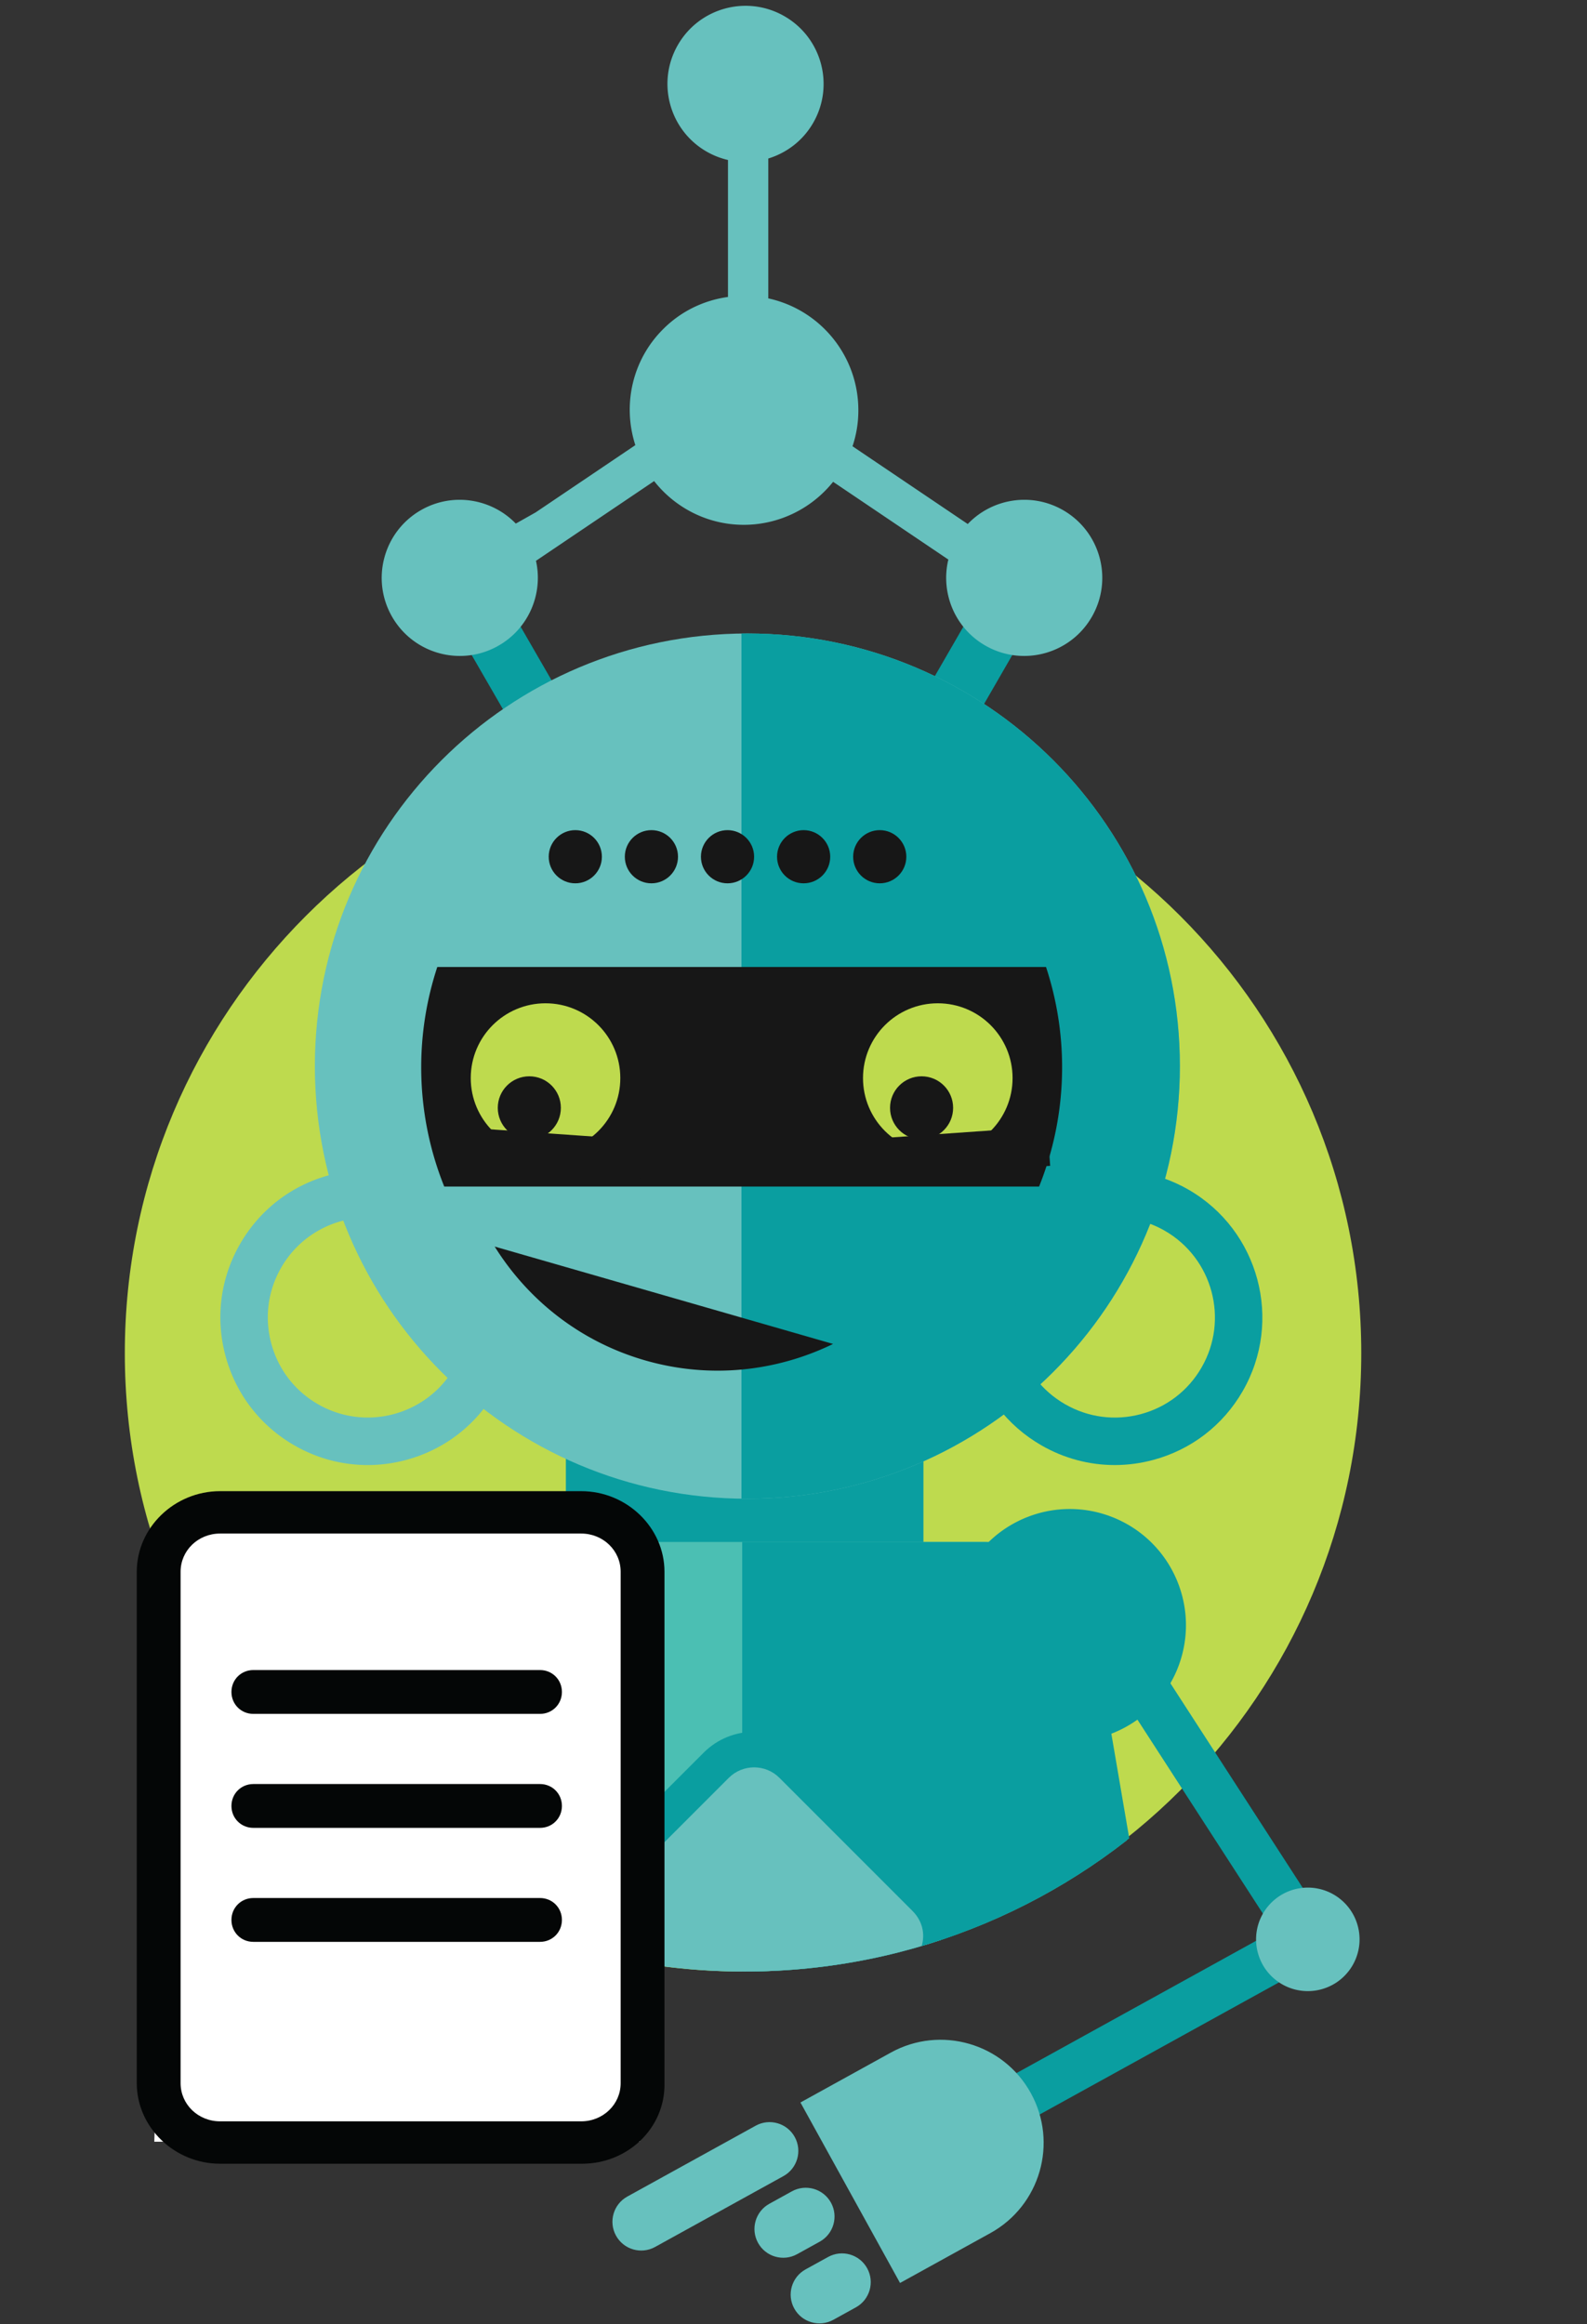 <svg version="1.1" viewBox="0 0 178 260.6" xmlns="http://www.w3.org/2000/svg"><rect x="0" y="0" width="178" height="260.6" fill="#333333" stroke="none"/><defs><clipPath clipPathUnits="userSpaceOnUse" id="a"><path d="M0 0h1044v1954H0Z"/></clipPath><clipPath clipPathUnits="userSpaceOnUse" id="b"><path d="m1043.49 813.352.55 1140.848H1.352V813.93c0-285.7 233.421-517.289 521.363-517.289 287.937 0 521.355 231.589 521.355 517.289z"/></clipPath><clipPath clipPathUnits="userSpaceOnUse" id="c"><path d="M0 0h1044v1954H0Z"/></clipPath><clipPath clipPathUnits="userSpaceOnUse" id="d"><path d="m1043.49 813.352.55 1140.848H1.352V813.93c0-285.7 233.421-517.289 521.363-517.289 287.937 0 521.355 231.589 521.355 517.289z"/></clipPath><clipPath clipPathUnits="userSpaceOnUse" id="e"><path d="M160.266 1059.99c0-201.451 163.308-364.74 364.75-364.74 201.429 0 364.738 163.289 364.738 364.74 0 201.44-163.309 364.75-364.738 364.75-201.442 0-364.75-163.31-364.75-364.75"/></clipPath><clipPath clipPathUnits="userSpaceOnUse" id="f"><path d="M0 0h1044v1954H0Z"/></clipPath><clipPath clipPathUnits="userSpaceOnUse" id="g"><path d="m1043.49 813.352.55 1140.848H1.352V813.93c0-285.7 233.421-517.289 521.363-517.289 287.937 0 521.355 231.589 521.355 517.289z"/></clipPath><clipPath clipPathUnits="userSpaceOnUse" id="h"><path d="M0 0h1044v1954H0Z"/></clipPath><clipPath clipPathUnits="userSpaceOnUse" id="i"><path d="m1043.49 813.352.55 1140.848H1.352V813.93c0-285.7 233.421-517.289 521.363-517.289 287.937 0 521.355 231.589 521.355 517.289z"/></clipPath><clipPath clipPathUnits="userSpaceOnUse" id="j"><path d="M933.43-262.789H520.652V701.16H933.43Z"/></clipPath><clipPath clipPathUnits="userSpaceOnUse" id="k"><path d="M0 0h1044v1954H0Z"/></clipPath><clipPath clipPathUnits="userSpaceOnUse" id="l"><path d="m1043.49 813.352.55 1140.848H1.352V813.93c0-285.7 233.421-517.289 521.363-517.289 287.937 0 521.355 231.589 521.355 517.289z"/></clipPath></defs><path d="M521.359 296.641c287.942 0 521.361 233.418 521.361 521.359 0 287.94-233.419 521.36-521.361 521.36C233.422 1339.36 0 1105.94 0 818c0-287.941 233.422-521.359 521.359-521.359" style="fill:#beda4e;fill-opacity:1;fill-rule:nonzero;stroke:none" transform="matrix(.133 0 0 -.133 14 260.523)"/><path d="M997.66 303.77c-6.562 0-12.98 3.218-16.808 9.128l-170.184 263c-6.008 9.274-3.352 21.661 5.918 27.653 9.289 6.027 21.66 3.34 27.656-5.91l170.188-263c6-9.282 3.35-21.661-5.92-27.661a19.877 19.877 0 0 0-10.85-3.21" style="fill:#0a9ea0;fill-opacity:1;fill-rule:nonzero;stroke:none" transform="matrix(.133 0 0 -.133 14 260.523)"/><path d="M750.199 167.191c-7.051 0-13.886 3.731-17.527 10.329-5.344 9.679-1.828 21.832 7.84 27.179l247.461 136.582c9.687 5.348 21.857 1.809 27.177-7.84 5.34-9.679 1.83-21.839-7.84-27.179L759.848 169.68a19.93 19.93 0 0 0-9.649-2.489" style="fill:#0a9ea0;fill-opacity:1;fill-rule:nonzero;stroke:none" transform="matrix(.133 0 0 -.133 14 260.523)"/><path d="M990.668 366.828c-.313-.047-.613-.098-.922-.148-.277-.051-.558-.121-.844-.168-.464-.102-.925-.192-1.39-.301-.121-.031-.235-.063-.36-.09a43.488 43.488 0 0 1-13.214-5.723c-4.18-2.699-7.727-6-10.637-9.718l-.219-.282c-.293-.378-.578-.769-.855-1.148-.164-.238-.329-.461-.497-.699a30.205 30.205 0 0 1-.519-.781c-.246-.372-.496-.75-.731-1.141-.078-.117-.148-.25-.222-.367a43.203 43.203 0 0 1-5.285-13.352 43.778 43.778 0 0 1-.657-14.34c.028-.148.039-.3.059-.441.063-.449.125-.891.195-1.34.055-.301.102-.609.16-.918.047-.281.11-.562.165-.84.097-.472.191-.929.3-1.39.035-.129.059-.243.102-.36a43.372 43.372 0 0 1 15.433-23.851c.09-.078.184-.149.278-.219.379-.301.765-.582 1.144-.859.243-.161.465-.332.703-.5.258-.172.524-.34.782-.524.371-.238.754-.476 1.136-.719.122-.078.25-.148.372-.23 4.031-2.418 8.511-4.25 13.351-5.277a43.47 43.47 0 0 1 14.344-.653c.14.02.29.039.43.051.45.059.9.121 1.34.199l.92.153c.29.058.56.109.84.179.47.09.94.188 1.41.297.11.024.22.063.34.094a43.542 43.542 0 0 1 13.23 5.707 43.377 43.377 0 0 1 10.62 9.723c.08.097.16.187.24.289.29.371.56.757.84 1.148.17.231.34.461.5.691.18.258.34.52.52.782.25.367.49.758.73 1.136.07.133.15.25.23.383a43.66 43.66 0 0 1 5.28 13.34 43.331 43.331 0 0 1 .64 14.359c-.01.129-.02.282-.04.418-.06.454-.14.903-.2 1.364-.05.289-.1.59-.15.886-.06.293-.12.582-.19.872-.09.449-.18.921-.29 1.371-.03.121-.06.25-.1.379a43.12 43.12 0 0 1-5.71 13.199c-2.69 4.172-6 7.722-9.71 10.621-.09.082-.19.16-.29.238-.38.293-.76.563-1.14.844-.23.168-.47.348-.71.508-.26.172-.51.34-.76.511-.39.25-.76.5-1.16.739-.12.082-.24.14-.37.218a43.291 43.291 0 0 1-13.35 5.282 43.247 43.247 0 0 1-14.335.66c-.148-.031-.297-.039-.437-.059-.453-.051-.899-.133-1.34-.203" style="fill:#67c1be;fill-opacity:1;fill-rule:nonzero;stroke:none" transform="matrix(.133 0 0 -.133 14 260.523)"/><g clip-path="url(#a)" transform="matrix(.133 0 0 -.133 14 260.523)"><g clip-path="url(#b)"><path d="M371.93 393.16c0-36.082 29.25-65.34 65.328-65.34h170.91c36.078 0 65.328 29.258 65.328 65.34v485.449c0 36.082-29.25 65.332-65.328 65.332h-170.91c-36.078 0-65.328-29.25-65.328-65.332V393.16M273.746 1439.05l71.563-123.94 41.308 23.85-71.558 123.94-41.313-23.85M767.195 1439.05l-71.562-123.94-41.309 23.85 71.559 123.94 41.312-23.85" style="fill:#0a9ea0;fill-opacity:1;fill-rule:nonzero;stroke:none"/><path d="M525.008 695.25c201.441 0 364.742 163.301 364.742 364.74 0 201.44-163.301 364.74-364.742 364.74-201.438 0-364.738-163.3-364.738-364.74 0-201.439 163.3-364.74 364.738-364.74" style="fill:#67c1be;fill-opacity:1;fill-rule:nonzero;stroke:none"/></g></g><g clip-path="url(#c)" transform="matrix(.133 0 0 -.133 14 260.523)"><g clip-path="url(#d)"><g clip-path="url(#e)"><path d="M520.035 659.629h467.5v789.981h-467.5V659.629" style="fill:#0a9ea0;fill-opacity:1;fill-rule:nonzero;stroke:none"/></g></g></g><g clip-path="url(#f)" transform="matrix(.133 0 0 -.133 14 260.523)"><g clip-path="url(#g)"><path d="M508.27 1214.1c12.378 0 22.421 10.04 22.421 22.42 0 12.38-10.043 22.42-22.421 22.42-12.379 0-22.418-10.04-22.418-22.42 0-12.38 10.039-22.42 22.418-22.42M379.902 1214.1c12.379 0 22.418 10.04 22.418 22.42 0 12.38-10.039 22.42-22.418 22.42s-22.422-10.04-22.422-22.42c0-12.38 10.043-22.42 22.422-22.42M444.086 1214.1c12.379 0 22.422 10.04 22.422 22.42 0 12.38-10.043 22.42-22.422 22.42-12.379 0-22.422-10.04-22.422-22.42 0-12.38 10.043-22.42 22.422-22.42M572.453 1214.1c12.383 0 22.422 10.04 22.422 22.42 0 12.38-10.039 22.42-22.422 22.42-12.379 0-22.418-10.04-22.418-22.42 0-12.38 10.039-22.42 22.418-22.42M636.637 1214.1c12.383 0 22.422 10.04 22.422 22.42 0 12.38-10.039 22.42-22.422 22.42-12.379 0-22.418-10.04-22.418-22.42 0-12.38 10.039-22.42 22.418-22.42" style="fill:#171717;fill-opacity:1;fill-rule:nonzero;stroke:none"/><path d="M835.145 932.379c-29.18 0-57.598-15.129-73.204-42.16-11.269-19.508-14.269-42.239-8.437-64 5.84-21.77 19.793-39.949 39.305-51.207 19.504-11.274 42.238-14.25 64.004-8.442 21.769 5.84 39.953 19.789 51.21 39.309 23.262 40.269 9.415 91.973-30.855 115.223-13.254 7.648-27.727 11.277-42.023 11.277zm-.364-208.731c-21.543 0-42.812 5.641-61.972 16.711-28.766 16.61-49.344 43.422-57.938 75.512-8.594 32.078-4.18 65.578 12.422 94.348 34.297 59.367 110.516 79.777 169.875 45.531 59.383-34.301 79.793-110.5 45.504-169.871-16.609-28.77-43.418-49.348-75.504-57.938-10.707-2.871-21.586-4.293-32.387-4.293" style="fill:#0a9ea0;fill-opacity:1;fill-rule:nonzero;stroke:none"/><path d="M205.113 932.379c-29.168 0-57.586-15.129-73.183-42.16-11.27-19.508-14.266-42.239-8.438-64 5.832-21.77 19.785-39.949 39.297-51.207 40.305-23.293 91.973-9.41 115.227 30.867 11.269 19.512 14.265 42.23 8.437 64-5.84 21.769-19.797 39.961-39.308 51.223-13.25 7.648-27.735 11.277-42.032 11.277zm-.351-208.731c-21.543 0-42.813 5.641-61.973 16.711-28.758 16.61-49.336 43.422-57.93 75.512-8.593 32.078-4.18 65.578 12.422 94.348 16.602 28.761 43.418 49.347 75.5 57.941 32.11 8.613 65.594 4.192 94.364-12.41 28.773-16.609 49.347-43.43 57.941-75.52 8.594-32.082 4.18-65.589-12.422-94.351-16.613-28.77-43.43-49.348-75.508-57.938-10.715-2.871-21.593-4.293-32.394-4.293M791.379 1528.64c-26.856 15.5-60.039 9.88-80.516-11.62l-97.179 65.55c3.164 9.48 4.847 19.41 4.906 29.45.473 46.09-31.633 85.62-75.938 95.24v117.93c15.395 4.69 29.133 14.95 37.817 29.98 18.179 31.48 7.39 71.74-24.102 89.92-31.488 18.18-71.75 7.39-89.929-24.09-18.168-31.49-7.391-71.75 24.097-89.93a65.716 65.716 0 0 1 18.113-7.13v-115.49c-20.441-2.8-39.488-12.08-54.187-26.64-26.215-25.7-35.086-63.81-23.934-98.28l-84.031-56.68-16.777-9.46c-20.504 21.19-53.457 26.66-80.153 11.25-31.492-18.18-42.281-58.44-24.101-89.92 18.18-31.49 58.441-42.28 89.93-24.1 25.55 14.75 37.464 44.04 31.339 71.39l99.645 67.21c18.035-22.95 45.473-36.63 74.781-36.87 29.645-.25 57.656 13.19 76.16 36.26l97.172-65.55c-6.676-27.65 5.176-57.5 31.059-72.44 31.488-18.18 71.75-7.39 89.929 24.1 18.18 31.48 7.387 71.74-24.101 89.92" style="fill:#67c1be;fill-opacity:1;fill-rule:nonzero;stroke:none"/><path d="M321.074 658.801c-51.215 0-93.222-51.153-97.297-116.231-.429-6.898-.922-13.8-2.113-20.621l-104.41-596.32c-4.133-23.598-3.535-48.051 3.887-70.82 14.816-45.457 49.507-77.36 89.945-77.36h624.738c40.434 0 75.121 31.891 89.938 77.332 7.433 22.797 8.019 47.278 3.875 70.899L824.965 521.949c-1.195 6.821-1.688 13.723-2.121 20.621-4.071 65.078-46.071 116.231-97.293 116.231H321.074" style="fill:#4bbfb3;fill-opacity:1;fill-rule:nonzero;stroke:none"/></g></g><g clip-path="url(#h)" transform="matrix(.133 0 0 -.133 14 260.523)"><g clip-path="url(#i)"><g clip-path="url(#j)"><path d="M321.074 658.801c-53.91 0-97.621-56.68-97.621-126.621L113.48-95.93c0-69.929 43.696-126.621 97.606-126.621h624.738c53.91 0 97.606 56.692 97.606 126.621L825.969 532.18c-.856 79.648-46.5 126.621-100.418 126.621H321.074" style="fill:#0a9ea0;fill-opacity:1;fill-rule:nonzero;stroke:none"/></g></g></g><g clip-path="url(#k)" transform="matrix(.133 0 0 -.133 14 260.523)"><g clip-path="url(#l)"><path d="M707.227 628.02a68.032 68.032 0 0 1-.832-1.93c-.247-.59-.473-1.192-.719-1.801-.379-.988-.762-1.98-1.121-2.988-.09-.27-.18-.512-.27-.781a97.32 97.32 0 0 1-5.344-31.879 97.56 97.56 0 0 1 5.344-31.911c.09-.261.18-.511.27-.761.359-1.008.742-2.02 1.121-3.008.246-.602.472-1.191.719-1.789.269-.652.539-1.281.832-1.934a80.59 80.59 0 0 1 1.257-2.769c.133-.289.289-.578.426-.867a96.865 96.865 0 0 1 18.723-26.25c7.859-7.852 16.75-14.071 26.222-18.723.317-.141.61-.289.899-.43.922-.418 1.844-.847 2.762-1.25.629-.269 1.281-.57 1.929-.84.586-.238 1.192-.468 1.797-.711.988-.386 1.977-.769 2.988-1.128.27-.09.516-.18.786-.239a97.256 97.256 0 0 1 31.879-5.371c11.179 0 21.89 1.91 31.906 5.371.265.059.515.149.762.239 1.007.359 2.019.742 3.007 1.128.606.243 1.192.473 1.797.711.653.27 1.278.571 1.93.84.922.403 1.84.832 2.762 1.25.293.141.586.289.875.43 9.476 4.652 18.386 10.871 26.246 18.723a97.222 97.222 0 0 1 18.703 26.25c.156.289.293.578.449.867.426.929.852 1.851 1.258 2.769.269.653.558 1.282.828 1.934.25.598.473 1.187.695 1.789.407.988.785 2 1.149 3.008.09.25.156.5.246.761a97.57 97.57 0 0 1 5.363 31.911 97.33 97.33 0 0 1-5.363 31.879c-.09.269-.156.511-.246.781a72.21 72.21 0 0 1-1.149 2.988 37.691 37.691 0 0 1-.695 1.801c-.27.648-.559 1.281-.828 1.93-.406.921-.832 1.839-1.258 2.761-.156.289-.293.578-.449.899a97.572 97.572 0 0 1-18.703 26.218 97.09 97.09 0 0 1-26.27 18.723c-.265.141-.558.301-.851.43-.922.449-1.864.847-2.805 1.277-.609.274-1.234.543-1.863.813-.629.25-1.239.488-1.864.718-.968.379-1.957.762-2.941 1.121-.27.09-.539.18-.832.27-9.992 3.461-20.699 5.34-31.859 5.34a97.233 97.233 0 0 1-31.86-5.34c-.265-.09-.535-.18-.805-.27-1.011-.359-1.976-.742-2.964-1.121-.606-.23-1.235-.468-1.84-.718-.629-.27-1.258-.539-1.887-.813-.941-.43-1.863-.828-2.809-1.277-.289-.129-.558-.289-.851-.43-9.473-4.621-18.387-10.84-26.246-18.723a97.211 97.211 0 0 1-18.723-26.218c-.137-.321-.293-.61-.426-.899a72.424 72.424 0 0 1-1.257-2.761" style="fill:#0a9ea0;fill-opacity:1;fill-rule:nonzero;stroke:none"/><path d="m386.484 358.289 112.254 112.262c17.649 17.648 46.258 17.648 63.903 0l112.257-112.262c28.465-28.461 8.305-77.129-31.953-77.129H418.434c-40.254 0-60.418 48.668-31.95 77.129" style="fill:#67c1be;fill-opacity:1;fill-rule:nonzero;stroke:none"/><path d="M530.691 468.781c-7.734 0-15.464-2.953-21.347-8.832L397.09 347.691c-8.934-8.929-11.379-21.23-6.543-32.902 4.832-11.668 15.258-18.629 27.883-18.629h224.511c12.637 0 23.059 6.961 27.895 18.629 4.832 11.672 2.383 23.973-6.543 32.902L552.035 459.949c-5.883 5.879-13.613 8.832-21.344 8.832zm112.25-202.621H418.43c-24.801 0-46.106 14.238-55.598 37.149-9.492 22.921-4.496 48.062 13.047 65.589L488.133 481.16c23.469 23.481 61.644 23.481 85.113 0l112.258-112.262c17.539-17.527 22.539-42.668 13.047-65.589-9.496-22.911-30.801-37.149-55.61-37.149" style="fill:#0a9ea0;fill-opacity:1;fill-rule:nonzero;stroke:none"/><path d="m114.762 249.738 63.383 306.782" style="fill:none;stroke:#3d7b86;stroke-width:40;stroke-linecap:round;stroke-linejoin:miter;stroke-miterlimit:4;stroke-dasharray:none;stroke-opacity:1"/><path d="M154.734 628.02a86.145 86.145 0 0 1-.828-1.93c-.246-.59-.472-1.192-.718-1.801a118.89 118.89 0 0 1-1.122-2.988c-.089-.27-.179-.512-.269-.781a97.32 97.32 0 0 1-5.344-31.879 97.56 97.56 0 0 1 5.344-31.911c.09-.261.18-.511.269-.761.36-1.008.739-2.02 1.122-3.008.246-.602.472-1.191.718-1.789.27-.652.539-1.281.828-1.934.407-.918.813-1.84 1.258-2.769.137-.289.293-.578.43-.867a96.865 96.865 0 0 1 18.723-26.25c7.859-7.852 16.75-14.071 26.222-18.723.317-.141.606-.289.899-.43.922-.418 1.839-.847 2.761-1.25.629-.269 1.282-.57 1.93-.84.586-.238 1.191-.468 1.797-.711.988-.386 1.976-.769 2.984-1.128.27-.09.52-.18.789-.239a97.386 97.386 0 0 1 63.782 0c.269.059.515.149.765.239a106.5 106.5 0 0 1 3.008 1.128c.606.243 1.188.473 1.797.711.648.27 1.277.571 1.93.84.921.403 1.839.832 2.761 1.25.293.141.582.289.875.43 9.477 4.652 18.387 10.871 26.246 18.723a97.204 97.204 0 0 1 18.704 26.25c.156.289.289.578.449.867.426.929.851 1.851 1.254 2.769.269.653.562 1.282.832 1.934.246.598.472 1.187.695 1.789.406.988.785 2 1.145 3.008.089.25.16.5.25.761a97.57 97.57 0 0 1 5.363 31.911 97.33 97.33 0 0 1-5.363 31.879c-.09.269-.161.511-.25.781-.36 1.008-.739 2-1.145 2.988a43.902 43.902 0 0 1-.695 1.801c-.27.648-.563 1.281-.832 1.93-.403.921-.828 1.839-1.254 2.761-.16.289-.293.578-.449.899a97.553 97.553 0 0 1-18.704 26.218 97.132 97.132 0 0 1-26.269 18.723c-.27.141-.559.301-.852.43-.922.449-1.863.847-2.808 1.277-.606.274-1.235.543-1.864.813-.628.25-1.234.488-1.863.718-.965.379-1.953.762-2.941 1.121-.27.09-.535.18-.828.27-9.993 3.461-20.7 5.34-31.86 5.34a97.214 97.214 0 0 1-31.859-5.34l-.809-.27c-1.008-.359-1.972-.742-2.961-1.121-.605-.23-1.234-.468-1.839-.718-.629-.27-1.258-.539-1.887-.813-.946-.43-1.863-.828-2.809-1.277-.293-.129-.558-.289-.851-.43-9.473-4.621-18.387-10.84-26.246-18.723a97.211 97.211 0 0 1-18.723-26.218c-.137-.321-.293-.61-.43-.899a89.82 89.82 0 0 1-1.258-2.761" style="fill:#4bbfb3;fill-opacity:1;fill-rule:nonzero;stroke:none"/><path d="M771.012 958.438a269.517 269.517 0 0 1 19.418 100.582c0 29.54-4.809 57.95-13.571 84.56H263.52c-8.758-26.61-13.571-55.02-13.571-84.56a269.44 269.44 0 0 1 19.422-100.582h501.641M311.906 907.852c28.071-44.922 71.969-80.161 126.875-95.961 54.922-15.801 110.84-9.282 158.485 13.859l-285.36 82.102" style="fill:#171717;fill-opacity:1;fill-rule:nonzero;stroke:none"/><path d="M354.789 986.828c34.84 0 63.066 28.242 63.066 63.062 0 34.84-28.226 63.07-63.066 63.07-34.836 0-63.062-28.23-63.062-63.07 0-34.82 28.226-63.062 63.062-63.062" style="fill:#beda4e;fill-opacity:1;fill-rule:nonzero;stroke:none"/><path d="M341.121 998.203c14.695 0 26.602 11.917 26.602 26.597 0 14.7-11.907 26.6-26.602 26.6-14.691 0-26.598-11.9-26.598-26.6 0-14.68 11.907-26.597 26.598-26.597" style="fill:#171717;fill-opacity:1;fill-rule:nonzero;stroke:none"/><path d="M685.59 986.828c34.84 0 63.066 28.242 63.066 63.062 0 34.84-28.226 63.07-63.066 63.07-34.836 0-63.063-28.23-63.063-63.07 0-34.82 28.227-63.062 63.063-63.062" style="fill:#beda4e;fill-opacity:1;fill-rule:nonzero;stroke:none"/><path d="M671.926 998.211c14.691 0 26.597 11.919 26.597 26.589 0 14.7-11.906 26.6-26.597 26.6-14.696 0-26.598-11.9-26.598-26.6 0-14.67 11.902-26.589 26.598-26.589M434.418 964.52l-162.547 11.394 2.324 33.176 162.547-11.399-2.324-33.171" style="fill:#171717;fill-opacity:1;fill-rule:nonzero;stroke:none"/><path d="m778.043 1009.09-162.547-11.399 2.328-33.171 162.543 11.394-2.324 33.176" style="fill:#171717;fill-opacity:1;fill-rule:nonzero;stroke:none"/></g></g><path d="M41.965 674.211 24.863 153.172h409.25l-6.832 522.547-385.316-1.508" style="fill:#fff;fill-opacity:1;fill-rule:nonzero;stroke:none" transform="matrix(.133 0 0 -.133 14 260.523)"/><path d="M350.133 513.859H108.391c-10.348 0-18.48 8.129-18.48 18.481 0 10.351 8.132 18.48 18.48 18.48h241.742c10.347 0 18.48-8.129 18.48-18.48 0-10.352-8.133-18.481-18.48-18.481M350.133 417.762H108.391c-10.348 0-18.48 8.129-18.48 18.476 0 10.352 8.132 18.481 18.48 18.481h241.742c10.347 0 18.48-8.129 18.48-18.481 0-10.347-8.133-18.476-18.48-18.476M350.133 321.66H108.391c-10.348 0-18.48 8.129-18.48 18.481 0 10.347 8.132 18.48 18.48 18.48h241.742c10.347 0 18.48-8.133 18.48-18.48 0-10.352-8.133-18.481-18.48-18.481" style="fill:#040606;fill-opacity:1;fill-rule:nonzero;stroke:none" transform="matrix(.133 0 0 -.133 14 260.523)"/><path d="M385.617 134.602H80.305c-38.438 0-70.23 30.75-70.23 67.929v431.168c0 37.192 31.792 67.93 70.23 67.93h304.57c38.441 0 70.23-30.738 70.23-67.93V202.531c.743-37.89-31.05-67.929-69.488-67.929M80.305 665.891c-18.48 0-33.27-14.309-33.27-32.192V202.531c0-17.871 14.79-32.179 33.27-32.179h304.57c18.48 0 33.27 14.308 33.27 32.179v431.168c0 17.883-14.79 32.192-33.27 32.192H80.305" style="fill:#040606;fill-opacity:1;fill-rule:nonzero;stroke:none" transform="matrix(.133 0 0 -.133 14 260.523)"/><path d="M764.031 194.199c-23.191 42.02-76.066 57.281-118.086 34.09-.023-.008-.043-.027-.066-.039l-76.113-42.012L653.754 34.07l76.098 42c.027.02.058.032.086.051 42.019 23.188 57.285 76.059 34.093 118.078M564.961 157.141c6.473-11.731 2.211-26.481-9.516-32.961L447.191 64.43c-11.73-6.47-26.484-2.211-32.961 9.52-6.472 11.73-2.21 26.48 9.516 32.96L532 166.66c11.73 6.469 26.484 2.211 32.961-9.519M595.496 101.809c6.473-11.73 2.215-26.477-9.516-32.957l-19.019-10.5c-11.727-6.473-26.484-2.211-32.957 9.52-6.473 11.73-2.211 26.48 9.516 32.956l19.015 10.5c11.731 6.473 26.488 2.211 32.961-9.519M626.035 46.48c6.473-11.73 2.215-26.492-9.515-32.96l-19.016-10.5c-11.731-6.47-26.488-2.211-32.961 9.52-6.473 11.73-2.215 26.48 9.516 32.96l19.019 10.488c11.727 6.48 26.485 2.223 32.957-9.507" style="fill:#67c1be;fill-opacity:1;fill-rule:nonzero;stroke:none" transform="matrix(.133 0 0 -.133 14 260.523)"/></svg>